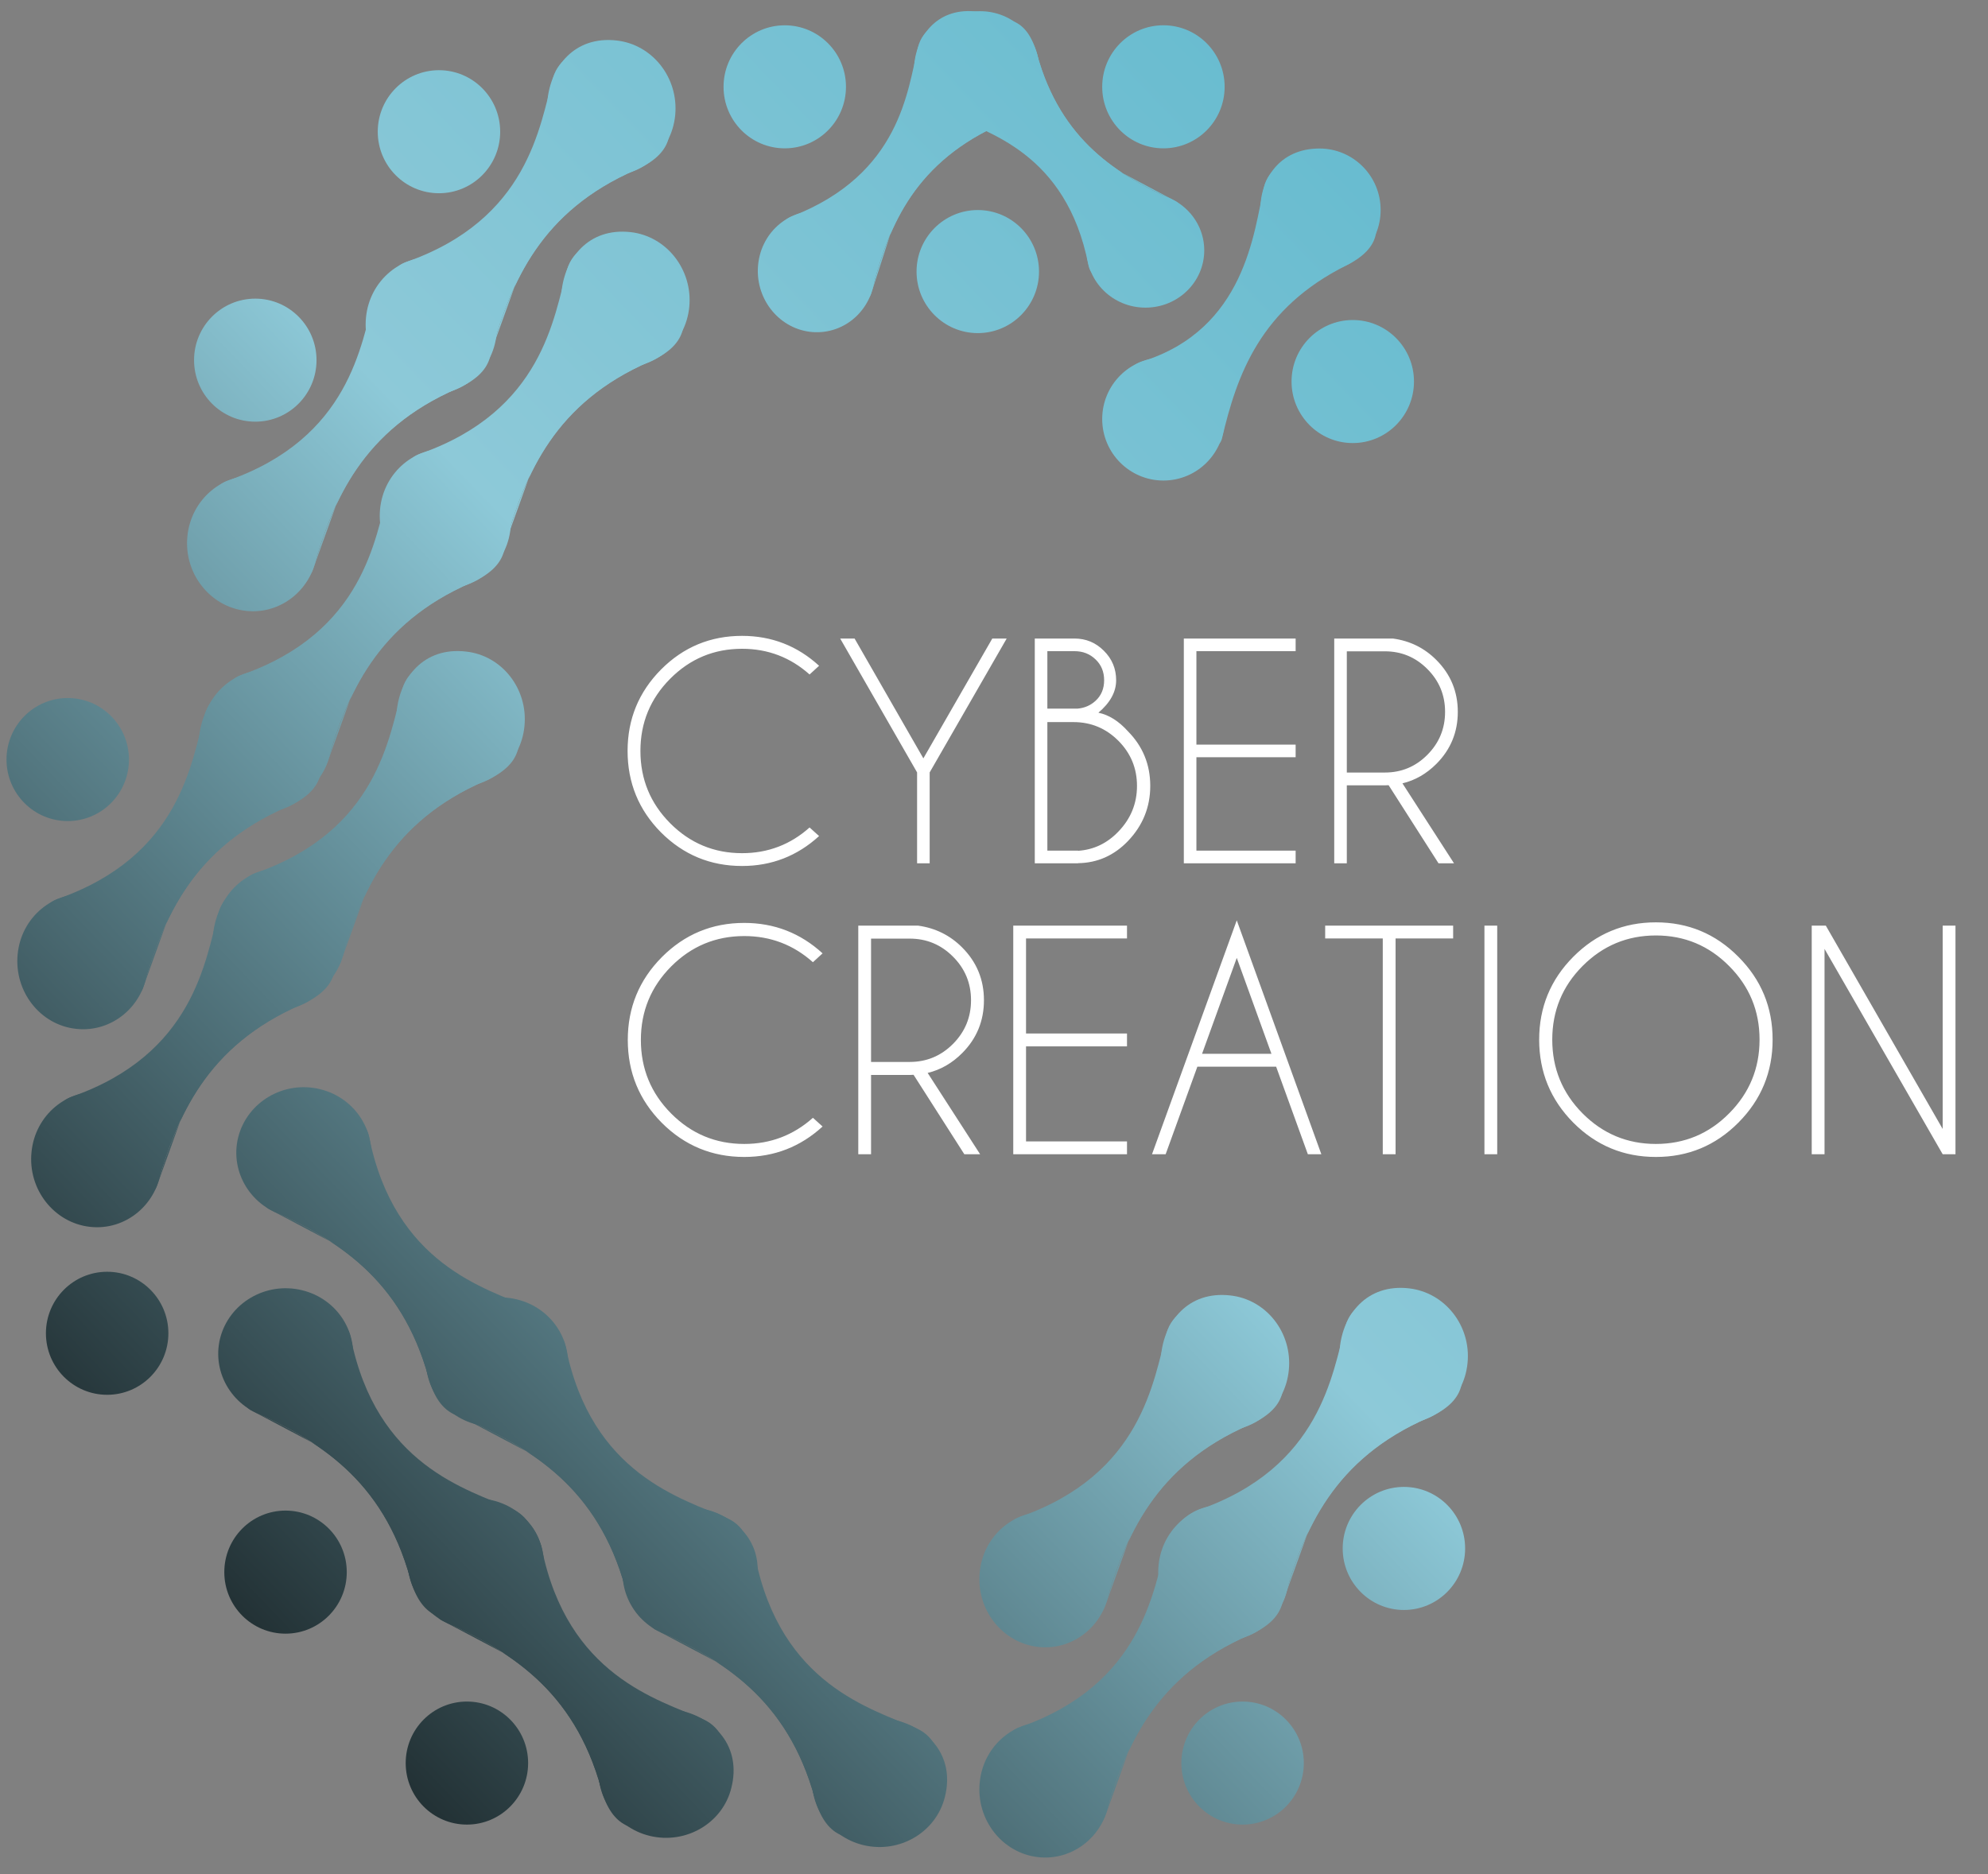 <svg width="70" height="66" viewBox="0 0 70 66" fill="none" xmlns="http://www.w3.org/2000/svg">
<rect x="0" y="0" width="70" height="66" fill="#808080" stroke="none"/>
<path d="M48.614 7.397C48.614 8.593 47.648 9.564 46.458 9.564C43.726 9.564 43.646 5.23 46.458 5.23C47.648 5.23 48.614 6.196 48.614 7.397Z" fill="url(#paint0_linear)"/>
<path d="M40.965 16.923C42.156 16.923 43.121 15.953 43.121 14.757C43.121 13.56 42.156 12.59 40.965 12.59C39.775 12.59 38.81 13.56 38.81 14.757C38.81 15.953 39.775 16.923 40.965 16.923Z" fill="url(#paint1_linear)"/>
<path d="M47.632 15.603C48.823 15.603 49.788 14.633 49.788 13.436C49.788 12.24 48.823 11.27 47.632 11.27C46.442 11.27 45.477 12.24 45.477 13.436C45.477 14.633 46.442 15.603 47.632 15.603Z" fill="url(#paint2_linear)"/>
<path d="M49.434 56.698C50.624 56.698 51.589 55.728 51.589 54.531C51.589 53.334 50.624 52.364 49.434 52.364C48.243 52.364 47.278 53.334 47.278 54.531C47.278 55.728 48.243 56.698 49.434 56.698Z" fill="url(#paint3_linear)"/>
<path d="M43.753 64.256C44.944 64.256 45.909 63.286 45.909 62.09C45.909 60.893 44.944 59.923 43.753 59.923C42.562 59.923 41.597 60.893 41.597 62.09C41.597 63.286 42.562 64.256 43.753 64.256Z" fill="url(#paint4_linear)"/>
<path d="M16.441 64.256C17.631 64.256 18.596 63.286 18.596 62.09C18.596 60.893 17.631 59.923 16.441 59.923C15.25 59.923 14.285 60.893 14.285 62.09C14.285 63.286 15.25 64.256 16.441 64.256Z" fill="url(#paint5_linear)"/>
<path d="M10.054 57.532C11.245 57.532 12.21 56.562 12.21 55.365C12.21 54.168 11.245 53.198 10.054 53.198C8.863 53.198 7.898 54.168 7.898 55.365C7.898 56.562 8.863 57.532 10.054 57.532Z" fill="url(#paint6_linear)"/>
<path d="M3.773 49.12C4.963 49.12 5.929 48.15 5.929 46.953C5.929 45.757 4.963 44.787 3.773 44.787C2.582 44.787 1.617 45.757 1.617 46.953C1.617 48.15 2.582 49.12 3.773 49.12Z" fill="url(#paint7_linear)"/>
<path d="M34.429 11.731C35.62 11.731 36.585 10.761 36.585 9.564C36.585 8.368 35.62 7.397 34.429 7.397C33.239 7.397 32.273 8.368 32.273 9.564C32.273 10.761 33.239 11.731 34.429 11.731Z" fill="url(#paint8_linear)"/>
<path d="M40.965 5.224C42.156 5.224 43.121 4.254 43.121 3.057C43.121 1.86 42.156 0.89 40.965 0.89C39.775 0.89 38.81 1.86 38.81 3.057C38.81 4.254 39.775 5.224 40.965 5.224Z" fill="url(#paint9_linear)"/>
<path d="M27.632 5.224C28.823 5.224 29.788 4.254 29.788 3.057C29.788 1.861 28.823 0.891 27.632 0.891C26.442 0.891 25.477 1.861 25.477 3.057C25.477 4.254 26.442 5.224 27.632 5.224Z" fill="url(#paint10_linear)"/>
<path d="M42.718 15.771C42.867 15.722 42.991 15.597 43.028 15.441C43.555 13.194 44.372 10.859 47.42 9.34C49.811 8.144 47.55 6.158 45.971 5.716C45.314 5.529 44.651 5.94 44.502 6.606C44.156 8.15 43.852 11.6 40.209 12.733C38.816 13.163 41.777 15.224 41.777 15.224L42.718 15.771Z" fill="url(#paint11_linear)"/>
<path d="M35.017 0.454C36.126 0.722 36.801 1.818 36.529 2.901C35.897 5.379 31.858 4.483 32.508 1.93C32.787 0.846 33.908 0.186 35.017 0.454Z" fill="url(#paint12_linear)"/>
<path d="M40.334 10.834C41.477 10.834 42.403 9.931 42.403 8.817C42.403 7.703 41.477 6.799 40.334 6.799C39.191 6.799 38.265 7.703 38.265 8.817C38.265 9.931 39.191 10.834 40.334 10.834Z" fill="url(#paint13_linear)"/>
<path d="M41.616 7.416C41.597 7.266 41.504 7.135 41.368 7.073C39.367 6.17 37.342 4.975 36.511 1.899C35.861 -0.517 33.563 1.177 32.838 2.54C32.541 3.107 32.782 3.779 33.377 4.041C34.758 4.651 37.546 5.386 38.32 9.315C38.599 10.722 40.904 8.175 40.904 8.175L41.616 7.416Z" fill="url(#paint14_linear)"/>
<path d="M41.37 7.073C39.369 6.171 37.362 4.975 36.513 1.899C36.123 0.48 33.565 1.177 32.84 2.541" fill="url(#paint15_linear)"/>
<path d="M36.222 2.69C36.148 3.866 35.169 4.744 34.029 4.657C31.428 4.452 31.62 0.187 34.296 0.398C35.436 0.492 36.297 1.519 36.222 2.69Z" fill="url(#paint16_linear)"/>
<path d="M30.801 9.726C30.727 10.903 29.748 11.781 28.608 11.694C27.475 11.606 26.614 10.579 26.688 9.402C26.762 8.225 27.741 7.348 28.881 7.435C30.021 7.522 30.876 8.549 30.801 9.726Z" fill="url(#paint17_linear)"/>
<path d="M30.379 10.622C30.527 10.579 30.645 10.46 30.682 10.311C31.24 8.119 32.082 5.847 35.031 4.464C37.348 3.375 35.235 1.339 33.736 0.847C33.117 0.641 32.485 1.009 32.324 1.663C31.958 3.176 31.704 6.133 27.895 7.615C26.532 8.144 29.493 10.043 29.493 10.043L30.379 10.622Z" fill="url(#paint18_linear)"/>
<path d="M30.684 10.311C31.241 8.119 32.09 5.865 35.032 4.464C36.389 3.817 35.237 1.339 33.738 0.847" fill="url(#paint19_linear)"/>
<path d="M45.381 55.651C45.257 56.959 44.123 57.905 42.86 57.762C39.961 57.438 40.332 52.688 43.318 53.024C44.588 53.161 45.511 54.338 45.381 55.651Z" fill="url(#paint20_linear)"/>
<path d="M39.075 63.291C38.951 64.599 37.817 65.545 36.553 65.402C35.289 65.259 34.367 64.082 34.497 62.775C34.62 61.467 35.754 60.52 37.018 60.664C38.282 60.807 39.198 61.984 39.075 63.291Z" fill="url(#paint21_linear)"/>
<path d="M38.567 64.281C38.734 64.238 38.864 64.113 38.914 63.945C39.62 61.517 40.642 59.02 43.987 57.582C46.614 56.455 44.334 54.101 42.68 53.497C41.998 53.242 41.274 53.634 41.075 54.35C40.611 56.019 40.215 59.319 35.909 60.826C34.367 61.367 37.6 63.596 37.6 63.596L38.567 64.281Z" fill="url(#paint22_linear)"/>
<path d="M38.921 63.939C39.627 61.511 40.656 59.032 43.995 57.575C45.537 56.903 44.342 54.095 42.688 53.491" fill="url(#paint23_linear)"/>
<path d="M51.674 47.999C51.55 49.307 50.416 50.253 49.153 50.11C46.254 49.786 46.625 45.035 49.611 45.371C50.881 45.515 51.804 46.691 51.674 47.999Z" fill="url(#paint24_linear)"/>
<path d="M45.371 55.646C45.248 56.953 44.114 57.9 42.85 57.757C41.586 57.613 40.663 56.437 40.794 55.129C40.917 53.821 42.051 52.875 43.315 53.018C44.578 53.161 45.495 54.338 45.371 55.646Z" fill="url(#paint25_linear)"/>
<path d="M44.868 56.629C45.035 56.586 45.166 56.461 45.215 56.293C45.921 53.865 46.943 51.368 50.288 49.929C52.915 48.803 50.635 46.449 48.981 45.845C48.3 45.59 47.575 45.982 47.377 46.698C46.912 48.367 46.516 51.667 42.211 53.173C40.668 53.715 43.902 55.944 43.902 55.944L44.868 56.629Z" fill="url(#paint26_linear)"/>
<path d="M45.215 56.293C45.921 53.865 46.95 51.387 50.288 49.93C51.831 49.257 50.635 46.449 48.981 45.845" fill="url(#paint27_linear)"/>
<path d="M45.381 48.249C45.257 49.557 44.123 50.503 42.86 50.36C39.961 50.036 40.332 45.285 43.318 45.621C44.588 45.758 45.511 46.935 45.381 48.249Z" fill="url(#paint28_linear)"/>
<path d="M39.075 55.888C38.951 57.196 37.817 58.142 36.553 57.999C35.289 57.855 34.367 56.679 34.497 55.371C34.62 54.064 35.754 53.117 37.018 53.26C38.275 53.404 39.198 54.58 39.075 55.888Z" fill="url(#paint29_linear)"/>
<path d="M38.567 56.878C38.734 56.834 38.864 56.71 38.914 56.542C39.62 54.113 40.642 51.617 43.987 50.178C46.614 49.051 44.334 46.698 42.68 46.094C41.998 45.839 41.274 46.231 41.075 46.947C40.611 48.615 40.215 51.916 35.909 53.422C34.367 53.964 37.6 56.193 37.6 56.193L38.567 56.878Z" fill="url(#paint30_linear)"/>
<path d="M38.921 56.536C39.627 54.108 40.656 51.63 43.995 50.173C45.537 49.5 44.342 46.692 42.688 46.088" fill="url(#paint31_linear)"/>
<path d="M2.385 28.915C3.576 28.915 4.541 27.945 4.541 26.749C4.541 25.552 3.576 24.582 2.385 24.582C1.195 24.582 0.229 25.552 0.229 26.749C0.229 27.945 1.195 28.915 2.385 28.915Z" fill="url(#paint32_linear)"/>
<path d="M8.989 14.85C10.179 14.85 11.145 13.88 11.145 12.683C11.145 11.487 10.179 10.517 8.989 10.517C7.798 10.517 6.833 11.487 6.833 12.683C6.833 13.88 7.798 14.85 8.989 14.85Z" fill="url(#paint33_linear)"/>
<path d="M15.457 6.805C16.647 6.805 17.612 5.835 17.612 4.638C17.612 3.442 16.647 2.472 15.457 2.472C14.266 2.472 13.301 3.442 13.301 4.638C13.301 5.835 14.266 6.805 15.457 6.805Z" fill="url(#paint34_linear)"/>
<path d="M23.775 4.053C23.651 5.361 22.518 6.307 21.254 6.164C18.355 5.84 18.727 1.089 21.712 1.426C22.982 1.569 23.899 2.746 23.775 4.053Z" fill="url(#paint35_linear)"/>
<path d="M17.465 11.7C17.341 13.007 16.208 13.954 14.944 13.81C13.68 13.667 12.757 12.49 12.887 11.183C13.011 9.875 14.145 8.929 15.409 9.072C16.672 9.215 17.595 10.392 17.465 11.7Z" fill="url(#paint36_linear)"/>
<path d="M16.961 12.683C17.129 12.639 17.259 12.515 17.308 12.347C18.015 9.919 19.037 7.422 22.382 5.983C25.008 4.857 22.729 2.503 21.075 1.899C20.393 1.644 19.669 2.036 19.47 2.752C19.006 4.421 18.609 7.721 14.304 9.227C12.761 9.769 15.995 11.998 15.995 11.998L16.961 12.683Z" fill="url(#paint37_linear)"/>
<path d="M17.308 12.347C18.014 9.919 19.043 7.441 22.382 5.984C23.924 5.311 22.729 2.503 21.075 1.899" fill="url(#paint38_linear)"/>
<path d="M17.486 11.755C17.363 13.062 16.229 14.009 14.965 13.866C12.066 13.542 12.438 8.791 15.424 9.127C16.687 9.271 17.61 10.447 17.486 11.755Z" fill="url(#paint39_linear)"/>
<path d="M11.176 19.402C11.052 20.709 9.919 21.656 8.655 21.512C7.391 21.369 6.468 20.192 6.598 18.885C6.728 17.577 7.856 16.631 9.119 16.774C10.383 16.917 11.3 18.094 11.176 19.402Z" fill="url(#paint40_linear)"/>
<path d="M10.672 20.385C10.839 20.341 10.97 20.217 11.019 20.049C11.725 17.62 12.747 15.123 16.093 13.685C18.719 12.558 16.439 10.205 14.785 9.601C14.104 9.345 13.379 9.738 13.181 10.454C12.716 12.122 12.32 15.422 8.015 16.929C6.472 17.471 9.706 19.7 9.706 19.7L10.672 20.385Z" fill="url(#paint41_linear)"/>
<path d="M11.02 20.049C11.726 17.621 12.754 15.143 16.093 13.686C17.636 13.014 16.44 10.206 14.786 9.602" fill="url(#paint42_linear)"/>
<path d="M24.271 10.803C24.147 12.11 23.013 13.057 21.749 12.914C18.85 12.59 19.222 7.839 22.208 8.175C23.471 8.318 24.395 9.495 24.271 10.803Z" fill="url(#paint43_linear)"/>
<path d="M17.96 18.448C17.836 19.756 16.703 20.703 15.439 20.559C14.175 20.416 13.258 19.239 13.382 17.932C13.506 16.624 14.64 15.678 15.903 15.821C17.167 15.958 18.09 17.135 17.96 18.448Z" fill="url(#paint44_linear)"/>
<path d="M17.457 19.433C17.624 19.389 17.754 19.265 17.804 19.096C18.51 16.668 19.532 14.171 22.877 12.733C25.504 11.606 23.224 9.252 21.57 8.648C20.889 8.393 20.164 8.785 19.965 9.501C19.501 11.17 19.105 14.47 14.799 15.977C13.257 16.519 16.49 18.748 16.49 18.748L17.457 19.433Z" fill="url(#paint45_linear)"/>
<path d="M17.805 19.096C18.511 16.668 19.539 14.19 22.878 12.733C24.421 12.06 23.225 9.252 21.571 8.648" fill="url(#paint46_linear)"/>
<path d="M17.979 18.592C17.855 19.899 16.721 20.846 15.457 20.703C12.558 20.379 12.93 15.628 15.916 15.964C17.186 16.108 18.109 17.284 17.979 18.592Z" fill="url(#paint47_linear)"/>
<path d="M11.672 26.238C11.548 27.545 10.415 28.491 9.151 28.348C7.887 28.205 6.964 27.028 7.094 25.721C7.218 24.413 8.352 23.467 9.616 23.61C10.879 23.753 11.796 24.93 11.672 26.238Z" fill="url(#paint48_linear)"/>
<path d="M11.164 27.222C11.332 27.178 11.462 27.054 11.511 26.886C12.217 24.457 13.24 21.96 16.585 20.522C19.211 19.395 16.932 17.041 15.278 16.438C14.596 16.182 13.871 16.575 13.673 17.291C13.209 18.959 12.812 22.259 8.507 23.766C6.964 24.308 10.198 26.537 10.198 26.537L11.164 27.222Z" fill="url(#paint49_linear)"/>
<path d="M11.516 26.885C12.222 24.457 13.251 21.979 16.589 20.522C18.132 19.85 16.936 17.041 15.282 16.438" fill="url(#paint50_linear)"/>
<path d="M11.509 26.481C11.386 27.788 10.252 28.735 8.988 28.592C6.089 28.268 6.461 23.517 9.447 23.854C10.71 23.99 11.633 25.167 11.509 26.481Z" fill="url(#paint51_linear)"/>
<path d="M5.198 34.121C5.075 35.429 3.941 36.375 2.677 36.232C1.414 36.095 0.497 34.918 0.621 33.61C0.744 32.303 1.878 31.357 3.142 31.5C4.406 31.643 5.329 32.813 5.198 34.121Z" fill="url(#paint52_linear)"/>
<path d="M4.695 35.111C4.863 35.067 4.993 34.943 5.042 34.775C5.749 32.346 6.771 29.849 10.116 28.411C12.742 27.284 10.463 24.931 8.809 24.327C8.127 24.071 7.403 24.464 7.204 25.18C6.74 26.848 6.343 30.148 2.038 31.655C0.495 32.197 3.729 34.426 3.729 34.426L4.695 35.111Z" fill="url(#paint53_linear)"/>
<path d="M5.042 34.769C5.748 32.34 6.777 29.862 10.116 28.405C11.658 27.733 10.463 24.924 8.809 24.321" fill="url(#paint54_linear)"/>
<path d="M18.467 25.572C18.343 26.88 17.209 27.826 15.945 27.683C13.046 27.359 13.418 22.608 16.404 22.945C17.674 23.081 18.597 24.258 18.467 25.572Z" fill="url(#paint55_linear)"/>
<path d="M12.16 33.218C12.036 34.525 10.902 35.472 9.639 35.329C8.375 35.185 7.452 34.009 7.582 32.701C7.706 31.393 8.84 30.447 10.103 30.59C11.367 30.733 12.284 31.904 12.16 33.218Z" fill="url(#paint56_linear)"/>
<path d="M11.656 34.202C11.824 34.159 11.954 34.034 12.003 33.866C12.71 31.438 13.732 28.941 17.077 27.503C19.703 26.376 17.424 24.022 15.77 23.418C15.088 23.163 14.364 23.555 14.165 24.271C13.701 25.94 13.304 29.24 8.999 30.747C7.457 31.288 10.69 33.517 10.69 33.517L11.656 34.202Z" fill="url(#paint57_linear)"/>
<path d="M12.004 33.859C12.71 31.431 13.738 28.953 17.077 27.496C18.62 26.823 17.424 24.015 15.77 23.411" fill="url(#paint58_linear)"/>
<path d="M11.999 33.448C11.875 34.756 10.742 35.702 9.478 35.559C6.579 35.235 6.95 30.485 9.936 30.821C11.2 30.964 12.123 32.141 11.999 33.448Z" fill="url(#paint59_linear)"/>
<path d="M5.687 41.094C5.563 42.402 4.429 43.349 3.166 43.205C1.902 43.062 0.979 41.885 1.109 40.578C1.233 39.27 2.367 38.324 3.63 38.467C4.894 38.61 5.817 39.787 5.687 41.094Z" fill="url(#paint60_linear)"/>
<path d="M5.184 42.078C5.351 42.035 5.481 41.91 5.531 41.742C6.237 39.314 7.259 36.817 10.604 35.379C13.231 34.252 10.951 31.898 9.297 31.294C8.616 31.039 7.891 31.431 7.693 32.147C7.228 33.816 6.832 37.116 2.526 38.623C0.984 39.164 4.217 41.393 4.217 41.393L5.184 42.078Z" fill="url(#paint61_linear)"/>
<path d="M5.532 41.742C6.238 39.314 7.266 36.836 10.605 35.379C12.148 34.706 10.952 31.898 9.298 31.294" fill="url(#paint62_linear)"/>
<path d="M16.805 50.172C15.535 49.867 14.754 48.616 15.064 47.377C15.783 44.538 20.41 45.553 19.673 48.479C19.363 49.718 18.075 50.478 16.805 50.172Z" fill="url(#paint63_linear)"/>
<path d="M10.129 42.844C8.859 42.539 8.078 41.287 8.388 40.048C8.704 38.809 9.986 38.049 11.262 38.355C12.532 38.66 13.313 39.911 13.003 41.15C12.687 42.395 11.405 43.149 10.129 42.844Z" fill="url(#paint64_linear)"/>
<path d="M9.23 42.209C9.255 42.377 9.354 42.533 9.515 42.601C11.813 43.635 14.136 44.992 15.09 48.516C15.84 51.281 18.472 49.338 19.296 47.775C19.637 47.128 19.358 46.356 18.677 46.063C17.091 45.372 13.901 44.525 12.996 40.036C12.674 38.423 10.035 41.343 10.035 41.343L9.23 42.209Z" fill="url(#paint65_linear)"/>
<path d="M9.515 42.601C11.813 43.635 14.118 44.998 15.091 48.516C15.543 50.141 18.473 49.338 19.297 47.775" fill="url(#paint66_linear)"/>
<path d="M23.73 57.576C22.46 57.271 21.68 56.019 21.99 54.78C22.708 51.941 27.336 52.956 26.599 55.882C26.289 57.121 25 57.881 23.73 57.576Z" fill="url(#paint67_linear)"/>
<path d="M17.058 50.247C15.789 49.942 15.008 48.691 15.318 47.451C15.628 46.212 16.916 45.453 18.192 45.758C19.468 46.063 20.243 47.314 19.933 48.553C19.617 49.792 18.328 50.552 17.058 50.247Z" fill="url(#paint68_linear)"/>
<path d="M16.156 49.612C16.18 49.78 16.28 49.936 16.441 50.004C18.739 51.038 21.062 52.395 22.016 55.919C22.765 58.684 25.398 56.741 26.222 55.178C26.563 54.531 26.284 53.759 25.603 53.466C24.017 52.775 20.826 51.928 19.922 47.439C19.6 45.826 16.961 48.747 16.961 48.747L16.156 49.612Z" fill="url(#paint69_linear)"/>
<path d="M16.441 50.004C18.739 51.038 21.044 52.402 22.016 55.919C22.468 57.545 25.399 56.741 26.223 55.178" fill="url(#paint70_linear)"/>
<path d="M30.402 64.979C29.132 64.674 28.352 63.422 28.662 62.184C29.38 59.344 34.008 60.359 33.27 63.286C32.961 64.525 31.678 65.284 30.402 64.979Z" fill="url(#paint71_linear)"/>
<path d="M23.73 57.65C22.46 57.345 21.68 56.094 21.99 54.855C22.306 53.616 23.588 52.856 24.864 53.161C26.134 53.466 26.915 54.718 26.605 55.957C26.295 57.196 25 57.956 23.73 57.65Z" fill="url(#paint72_linear)"/>
<path d="M22.828 57.015C22.852 57.184 22.951 57.339 23.113 57.408C25.411 58.441 27.734 59.799 28.688 63.323C29.437 66.087 32.07 64.145 32.894 62.582C33.235 61.934 32.956 61.162 32.275 60.87C30.689 60.178 27.498 59.332 26.594 54.842C26.272 53.23 23.633 56.15 23.633 56.15L22.828 57.015Z" fill="url(#paint73_linear)"/>
<path d="M23.113 57.407C25.412 58.441 27.716 59.804 28.689 63.322C29.141 64.947 32.071 64.144 32.895 62.581" fill="url(#paint74_linear)"/>
<path d="M16.164 57.252C14.894 56.947 14.114 55.695 14.423 54.456C15.142 51.617 19.769 52.632 19.032 55.558C18.722 56.797 17.44 57.557 16.164 57.252Z" fill="url(#paint75_linear)"/>
<path d="M9.492 49.924C8.222 49.619 7.442 48.367 7.751 47.128C8.067 45.889 9.35 45.13 10.626 45.435C11.902 45.74 12.676 46.991 12.367 48.23C12.05 49.469 10.762 50.229 9.492 49.924Z" fill="url(#paint76_linear)"/>
<path d="M8.586 49.289C8.611 49.457 8.71 49.612 8.871 49.681C11.169 50.714 13.492 52.072 14.446 55.596C15.196 58.36 17.829 56.418 18.652 54.855C18.993 54.207 18.714 53.435 18.033 53.143C16.447 52.452 13.257 51.605 12.352 47.115C12.03 45.503 9.391 48.423 9.391 48.423L8.586 49.289Z" fill="url(#paint77_linear)"/>
<path d="M8.871 49.681C11.169 50.714 13.473 52.078 14.446 55.596C14.898 57.221 17.828 56.418 18.652 54.855" fill="url(#paint78_linear)"/>
<path d="M22.884 64.655C21.614 64.35 20.833 63.099 21.143 61.859C21.861 59.02 26.489 60.035 25.752 62.962C25.448 64.201 24.16 64.96 22.884 64.655Z" fill="url(#paint79_linear)"/>
<path d="M16.212 57.326C14.942 57.021 14.161 55.77 14.471 54.531C14.787 53.292 16.069 52.532 17.345 52.837C18.615 53.142 19.396 54.394 19.086 55.633C18.77 56.872 17.488 57.632 16.212 57.326Z" fill="url(#paint80_linear)"/>
<path d="M15.309 56.692C15.333 56.86 15.432 57.016 15.594 57.084C17.892 58.118 20.215 59.475 21.169 62.999C21.918 65.764 24.551 63.821 25.375 62.258C25.716 61.611 25.437 60.839 24.756 60.546C23.17 59.855 19.979 59.008 19.075 54.519C18.753 52.906 16.114 55.826 16.114 55.826L15.309 56.692Z" fill="url(#paint81_linear)"/>
<path d="M15.598 57.084C17.897 58.118 20.201 59.481 21.174 62.999C21.626 64.624 24.556 63.821 25.38 62.258" fill="url(#paint82_linear)"/>
<path d="M28.506 29.141L28.841 29.443C28.073 30.145 27.169 30.497 26.129 30.497C25.013 30.497 24.062 30.102 23.274 29.314C22.49 28.523 22.098 27.566 22.098 26.445C22.098 25.326 22.49 24.372 23.274 23.58C24.062 22.788 25.013 22.393 26.129 22.393C27.169 22.393 28.073 22.744 28.841 23.446L28.506 23.753C27.831 23.15 27.038 22.848 26.129 22.848C25.141 22.848 24.298 23.199 23.599 23.902C22.9 24.604 22.55 25.452 22.55 26.445C22.55 27.441 22.9 28.29 23.599 28.993C24.298 29.695 25.141 30.046 26.129 30.046C27.038 30.046 27.831 29.745 28.506 29.141ZM32.292 27.202L29.584 22.487H30.091L32.513 26.707L34.94 22.487H35.447L32.735 27.202V30.403H32.292V27.202ZM37.834 22.487C38.238 22.487 38.582 22.63 38.868 22.917C39.157 23.204 39.301 23.55 39.301 23.956C39.301 24.365 39.093 24.746 38.676 25.099C39.044 25.175 39.39 25.392 39.715 25.752C40.239 26.283 40.502 26.924 40.502 27.677C40.502 28.425 40.239 29.073 39.715 29.621C39.226 30.129 38.641 30.388 37.962 30.398V30.403H36.436V22.487H37.834ZM36.879 25.43V29.957H37.962V29.962C38.51 29.926 38.983 29.7 39.38 29.285C39.816 28.833 40.035 28.297 40.035 27.677C40.035 27.056 39.816 26.527 39.38 26.088C38.943 25.65 38.417 25.43 37.8 25.43H36.879ZM36.879 22.932V24.955H37.947C38.194 24.932 38.404 24.84 38.578 24.678C38.778 24.494 38.878 24.253 38.878 23.956C38.878 23.659 38.778 23.415 38.578 23.224C38.377 23.029 38.13 22.932 37.834 22.932H36.879ZM45.621 22.487V22.932H42.127V26.222H45.621V26.667H42.127V29.957H45.621V30.403H41.684V22.487H45.621ZM47.423 22.937V27.206H48.762C49.346 27.206 49.845 26.999 50.258 26.583C50.675 26.164 50.883 25.66 50.883 25.069C50.883 24.479 50.675 23.976 50.258 23.56C49.845 23.145 49.346 22.937 48.762 22.937H47.423ZM48.895 27.652C48.852 27.655 48.808 27.657 48.762 27.657H47.423V30.403H46.98V22.487H49.047C49.648 22.569 50.158 22.821 50.578 23.244C51.08 23.748 51.331 24.357 51.331 25.069C51.331 25.785 51.08 26.395 50.578 26.9C50.23 27.249 49.831 27.479 49.382 27.587L51.198 30.403H50.652L48.895 27.652Z" fill="white"/>
<path d="M28.624 39.365L28.964 39.672C28.183 40.387 27.264 40.744 26.206 40.744C25.071 40.744 24.103 40.343 23.302 39.541C22.504 38.736 22.105 37.763 22.105 36.623C22.105 35.486 22.504 34.514 23.302 33.709C24.103 32.904 25.071 32.502 26.206 32.502C27.264 32.502 28.183 32.859 28.964 33.574L28.624 33.886C27.936 33.272 27.13 32.965 26.206 32.965C25.201 32.965 24.343 33.322 23.632 34.036C22.922 34.751 22.566 35.613 22.566 36.623C22.566 37.636 22.922 38.5 23.632 39.214C24.343 39.929 25.201 40.286 26.206 40.286C27.13 40.286 27.936 39.979 28.624 39.365ZM30.671 33.055V37.398H32.033C32.627 37.398 33.134 37.186 33.555 36.764C33.979 36.338 34.191 35.825 34.191 35.224C34.191 34.623 33.979 34.112 33.555 33.689C33.134 33.267 32.627 33.055 32.033 33.055H30.671ZM32.168 37.851C32.125 37.854 32.08 37.856 32.033 37.856H30.671V40.648H30.221V32.597H32.323C32.934 32.681 33.453 32.938 33.88 33.367C34.391 33.88 34.646 34.499 34.646 35.224C34.646 35.952 34.391 36.573 33.88 37.086C33.527 37.441 33.121 37.675 32.664 37.785L34.511 40.648H33.955L32.168 37.851ZM39.683 32.597V33.05H36.128V36.396H39.683V36.849H36.128V40.196H39.683V40.648H35.678V32.597H39.683ZM44.769 37.111L43.548 33.734L42.326 37.111H44.769ZM44.934 37.564H42.161L41.044 40.648H40.564L43.548 32.411L46.526 40.648H46.051L44.934 37.564ZM49.14 33.05V40.648H48.689V33.05H46.661V32.597H51.167V33.05H49.14ZM52.719 32.597V40.648H52.269V32.597H52.719ZM58.306 32.482C59.441 32.482 60.409 32.886 61.21 33.694C62.014 34.499 62.416 35.472 62.416 36.613C62.416 37.753 62.014 38.728 61.21 39.536C60.409 40.342 59.441 40.744 58.306 40.744C57.171 40.744 56.202 40.342 55.398 39.536C54.597 38.728 54.196 37.753 54.196 36.613C54.196 35.472 54.597 34.499 55.398 33.694C56.202 32.886 57.171 32.482 58.306 32.482ZM58.306 32.944C57.298 32.944 56.437 33.303 55.723 34.021C55.012 34.736 54.657 35.6 54.657 36.613C54.657 37.626 55.012 38.491 55.723 39.209C56.437 39.927 57.298 40.286 58.306 40.286C59.314 40.286 60.174 39.927 60.885 39.209C61.599 38.491 61.956 37.626 61.956 36.613C61.956 35.6 61.599 34.736 60.885 34.021C60.174 33.303 59.314 32.944 58.306 32.944ZM63.793 32.597H64.289L68.404 39.758V32.597H68.855V40.648H68.404L64.244 33.417V40.648H63.793V32.597Z" fill="white"/>
<defs>
<linearGradient id="paint0_linear" x1="59.503" y1="-5.303" x2="-5.92" y2="57.694" gradientUnits="userSpaceOnUse">
<stop stop-color="#55B5CB"/>
<stop offset="0.51" stop-color="#8DC9D8"/>
<stop offset="1"/>
</linearGradient>
<linearGradient id="paint1_linear" x1="60.511" y1="-4.259" x2="-4.912" y2="58.739" gradientUnits="userSpaceOnUse">
<stop stop-color="#55B5CB"/>
<stop offset="0.51" stop-color="#8DC9D8"/>
<stop offset="1"/>
</linearGradient>
<linearGradient id="paint2_linear" x1="63.084" y1="-1.589" x2="-2.339" y2="61.409" gradientUnits="userSpaceOnUse">
<stop stop-color="#55B5CB"/>
<stop offset="0.51" stop-color="#8DC9D8"/>
<stop offset="1"/>
</linearGradient>
<linearGradient id="paint3_linear" x1="84.38" y1="20.529" x2="18.958" y2="83.527" gradientUnits="userSpaceOnUse">
<stop stop-color="#55B5CB"/>
<stop offset="0.51" stop-color="#8DC9D8"/>
<stop offset="1"/>
</linearGradient>
<linearGradient id="paint4_linear" x1="85.394" y1="21.582" x2="19.971" y2="84.58" gradientUnits="userSpaceOnUse">
<stop stop-color="#55B5CB"/>
<stop offset="0.51" stop-color="#8DC9D8"/>
<stop offset="1"/>
</linearGradient>
<linearGradient id="paint5_linear" x1="72.184" y1="7.863" x2="6.761" y2="70.861" gradientUnits="userSpaceOnUse">
<stop stop-color="#55B5CB"/>
<stop offset="0.51" stop-color="#8DC9D8"/>
<stop offset="1"/>
</linearGradient>
<linearGradient id="paint6_linear" x1="65.752" y1="1.183" x2="0.329" y2="64.181" gradientUnits="userSpaceOnUse">
<stop stop-color="#55B5CB"/>
<stop offset="0.51" stop-color="#8DC9D8"/>
<stop offset="1"/>
</linearGradient>
<linearGradient id="paint7_linear" x1="58.53" y1="-6.316" x2="-6.892" y2="56.682" gradientUnits="userSpaceOnUse">
<stop stop-color="#55B5CB"/>
<stop offset="0.51" stop-color="#8DC9D8"/>
<stop offset="1"/>
</linearGradient>
<linearGradient id="paint8_linear" x1="54.768" y1="-10.221" x2="-10.655" y2="52.777" gradientUnits="userSpaceOnUse">
<stop stop-color="#55B5CB"/>
<stop offset="0.51" stop-color="#8DC9D8"/>
<stop offset="1"/>
</linearGradient>
<linearGradient id="paint9_linear" x1="54.696" y1="-10.297" x2="-10.726" y2="52.701" gradientUnits="userSpaceOnUse">
<stop stop-color="#55B5CB"/>
<stop offset="0.51" stop-color="#8DC9D8"/>
<stop offset="1"/>
</linearGradient>
<linearGradient id="paint10_linear" x1="48.245" y1="-16.994" x2="-17.177" y2="46.004" gradientUnits="userSpaceOnUse">
<stop stop-color="#55B5CB"/>
<stop offset="0.51" stop-color="#8DC9D8"/>
<stop offset="1"/>
</linearGradient>
<linearGradient id="paint11_linear" x1="59.962" y1="-4.829" x2="-5.461" y2="58.169" gradientUnits="userSpaceOnUse">
<stop stop-color="#55B5CB"/>
<stop offset="0.51" stop-color="#8DC9D8"/>
<stop offset="1"/>
</linearGradient>
<linearGradient id="paint12_linear" x1="51.259" y1="-13.866" x2="-14.164" y2="49.132" gradientUnits="userSpaceOnUse">
<stop stop-color="#55B5CB"/>
<stop offset="0.51" stop-color="#8DC9D8"/>
<stop offset="1"/>
</linearGradient>
<linearGradient id="paint13_linear" x1="57.253" y1="-7.642" x2="-8.169" y2="55.356" gradientUnits="userSpaceOnUse">
<stop stop-color="#55B5CB"/>
<stop offset="0.51" stop-color="#8DC9D8"/>
<stop offset="1"/>
</linearGradient>
<linearGradient id="paint14_linear" x1="53.803" y1="-11.225" x2="-11.619" y2="51.773" gradientUnits="userSpaceOnUse">
<stop stop-color="#55B5CB"/>
<stop offset="0.51" stop-color="#8DC9D8"/>
<stop offset="1"/>
</linearGradient>
<linearGradient id="paint15_linear" x1="53.664" y1="-11.371" x2="-11.758" y2="51.627" gradientUnits="userSpaceOnUse">
<stop stop-color="#55B5CB"/>
<stop offset="0.51" stop-color="#8DC9D8"/>
<stop offset="1"/>
</linearGradient>
<linearGradient id="paint16_linear" x1="51.143" y1="-13.989" x2="-14.279" y2="49.008" gradientUnits="userSpaceOnUse">
<stop stop-color="#55B5CB"/>
<stop offset="0.51" stop-color="#8DC9D8"/>
<stop offset="1"/>
</linearGradient>
<linearGradient id="paint17_linear" x1="52.021" y1="-13.077" x2="-13.402" y2="49.921" gradientUnits="userSpaceOnUse">
<stop stop-color="#55B5CB"/>
<stop offset="0.51" stop-color="#8DC9D8"/>
<stop offset="1"/>
</linearGradient>
<linearGradient id="paint18_linear" x1="51.532" y1="-13.583" x2="-13.89" y2="49.415" gradientUnits="userSpaceOnUse">
<stop stop-color="#55B5CB"/>
<stop offset="0.51" stop-color="#8DC9D8"/>
<stop offset="1"/>
</linearGradient>
<linearGradient id="paint19_linear" x1="51.714" y1="-13.395" x2="-13.708" y2="49.602" gradientUnits="userSpaceOnUse">
<stop stop-color="#55B5CB"/>
<stop offset="0.51" stop-color="#8DC9D8"/>
<stop offset="1"/>
</linearGradient>
<linearGradient id="paint20_linear" x1="81.742" y1="17.791" x2="16.32" y2="80.788" gradientUnits="userSpaceOnUse">
<stop stop-color="#55B5CB"/>
<stop offset="0.51" stop-color="#8DC9D8"/>
<stop offset="1"/>
</linearGradient>
<linearGradient id="paint21_linear" x1="82.492" y1="18.569" x2="17.069" y2="81.567" gradientUnits="userSpaceOnUse">
<stop stop-color="#55B5CB"/>
<stop offset="0.51" stop-color="#8DC9D8"/>
<stop offset="1"/>
</linearGradient>
<linearGradient id="paint22_linear" x1="82.07" y1="18.131" x2="16.647" y2="81.129" gradientUnits="userSpaceOnUse">
<stop stop-color="#55B5CB"/>
<stop offset="0.51" stop-color="#8DC9D8"/>
<stop offset="1"/>
</linearGradient>
<linearGradient id="paint23_linear" x1="82.288" y1="18.357" x2="16.866" y2="81.354" gradientUnits="userSpaceOnUse">
<stop stop-color="#55B5CB"/>
<stop offset="0.51" stop-color="#8DC9D8"/>
<stop offset="1"/>
</linearGradient>
<linearGradient id="paint24_linear" x1="80.984" y1="17.004" x2="15.562" y2="80.003" gradientUnits="userSpaceOnUse">
<stop stop-color="#55B5CB"/>
<stop offset="0.51" stop-color="#8DC9D8"/>
<stop offset="1"/>
</linearGradient>
<linearGradient id="paint25_linear" x1="81.737" y1="17.784" x2="16.315" y2="80.782" gradientUnits="userSpaceOnUse">
<stop stop-color="#55B5CB"/>
<stop offset="0.51" stop-color="#8DC9D8"/>
<stop offset="1"/>
</linearGradient>
<linearGradient id="paint26_linear" x1="81.314" y1="17.345" x2="15.892" y2="80.343" gradientUnits="userSpaceOnUse">
<stop stop-color="#55B5CB"/>
<stop offset="0.51" stop-color="#8DC9D8"/>
<stop offset="1"/>
</linearGradient>
<linearGradient id="paint27_linear" x1="81.531" y1="17.571" x2="16.109" y2="80.569" gradientUnits="userSpaceOnUse">
<stop stop-color="#55B5CB"/>
<stop offset="0.51" stop-color="#8DC9D8"/>
<stop offset="1"/>
</linearGradient>
<linearGradient id="paint28_linear" x1="78.062" y1="13.969" x2="12.639" y2="76.967" gradientUnits="userSpaceOnUse">
<stop stop-color="#55B5CB"/>
<stop offset="0.51" stop-color="#8DC9D8"/>
<stop offset="1"/>
</linearGradient>
<linearGradient id="paint29_linear" x1="78.811" y1="14.747" x2="13.388" y2="77.745" gradientUnits="userSpaceOnUse">
<stop stop-color="#55B5CB"/>
<stop offset="0.51" stop-color="#8DC9D8"/>
<stop offset="1"/>
</linearGradient>
<linearGradient id="paint30_linear" x1="78.389" y1="14.309" x2="12.967" y2="77.306" gradientUnits="userSpaceOnUse">
<stop stop-color="#55B5CB"/>
<stop offset="0.51" stop-color="#8DC9D8"/>
<stop offset="1"/>
</linearGradient>
<linearGradient id="paint31_linear" x1="78.608" y1="14.535" x2="13.185" y2="77.532" gradientUnits="userSpaceOnUse">
<stop stop-color="#55B5CB"/>
<stop offset="0.51" stop-color="#8DC9D8"/>
<stop offset="1"/>
</linearGradient>
<linearGradient id="paint32_linear" x1="47.815" y1="-17.444" x2="-17.608" y2="45.554" gradientUnits="userSpaceOnUse">
<stop stop-color="#55B5CB"/>
<stop offset="0.51" stop-color="#8DC9D8"/>
<stop offset="1"/>
</linearGradient>
<linearGradient id="paint33_linear" x1="44.016" y1="-21.389" x2="-21.407" y2="41.609" gradientUnits="userSpaceOnUse">
<stop stop-color="#55B5CB"/>
<stop offset="0.51" stop-color="#8DC9D8"/>
<stop offset="1"/>
</linearGradient>
<linearGradient id="paint34_linear" x1="43.142" y1="-22.297" x2="-22.28" y2="40.701" gradientUnits="userSpaceOnUse">
<stop stop-color="#55B5CB"/>
<stop offset="0.51" stop-color="#8DC9D8"/>
<stop offset="1"/>
</linearGradient>
<linearGradient id="paint35_linear" x1="45.641" y1="-19.702" x2="-19.782" y2="43.296" gradientUnits="userSpaceOnUse">
<stop stop-color="#55B5CB"/>
<stop offset="0.51" stop-color="#8DC9D8"/>
<stop offset="1"/>
</linearGradient>
<linearGradient id="paint36_linear" x1="46.392" y1="-18.923" x2="-19.03" y2="44.075" gradientUnits="userSpaceOnUse">
<stop stop-color="#55B5CB"/>
<stop offset="0.51" stop-color="#8DC9D8"/>
<stop offset="1"/>
</linearGradient>
<linearGradient id="paint37_linear" x1="45.968" y1="-19.361" x2="-19.454" y2="43.637" gradientUnits="userSpaceOnUse">
<stop stop-color="#55B5CB"/>
<stop offset="0.51" stop-color="#8DC9D8"/>
<stop offset="1"/>
</linearGradient>
<linearGradient id="paint38_linear" x1="46.186" y1="-19.136" x2="-19.237" y2="43.862" gradientUnits="userSpaceOnUse">
<stop stop-color="#55B5CB"/>
<stop offset="0.51" stop-color="#8DC9D8"/>
<stop offset="1"/>
</linearGradient>
<linearGradient id="paint39_linear" x1="46.425" y1="-18.886" x2="-18.997" y2="44.112" gradientUnits="userSpaceOnUse">
<stop stop-color="#55B5CB"/>
<stop offset="0.51" stop-color="#8DC9D8"/>
<stop offset="1"/>
</linearGradient>
<linearGradient id="paint40_linear" x1="47.177" y1="-18.107" x2="-18.245" y2="44.891" gradientUnits="userSpaceOnUse">
<stop stop-color="#55B5CB"/>
<stop offset="0.51" stop-color="#8DC9D8"/>
<stop offset="1"/>
</linearGradient>
<linearGradient id="paint41_linear" x1="46.753" y1="-18.545" x2="-18.67" y2="44.452" gradientUnits="userSpaceOnUse">
<stop stop-color="#55B5CB"/>
<stop offset="0.51" stop-color="#8DC9D8"/>
<stop offset="1"/>
</linearGradient>
<linearGradient id="paint42_linear" x1="46.971" y1="-18.319" x2="-18.452" y2="44.679" gradientUnits="userSpaceOnUse">
<stop stop-color="#55B5CB"/>
<stop offset="0.51" stop-color="#8DC9D8"/>
<stop offset="1"/>
</linearGradient>
<linearGradient id="paint43_linear" x1="49.233" y1="-15.971" x2="-16.189" y2="47.027" gradientUnits="userSpaceOnUse">
<stop stop-color="#55B5CB"/>
<stop offset="0.51" stop-color="#8DC9D8"/>
<stop offset="1"/>
</linearGradient>
<linearGradient id="paint44_linear" x1="49.985" y1="-15.192" x2="-15.438" y2="47.806" gradientUnits="userSpaceOnUse">
<stop stop-color="#55B5CB"/>
<stop offset="0.51" stop-color="#8DC9D8"/>
<stop offset="1"/>
</linearGradient>
<linearGradient id="paint45_linear" x1="49.561" y1="-15.63" x2="-15.861" y2="47.368" gradientUnits="userSpaceOnUse">
<stop stop-color="#55B5CB"/>
<stop offset="0.51" stop-color="#8DC9D8"/>
<stop offset="1"/>
</linearGradient>
<linearGradient id="paint46_linear" x1="49.779" y1="-15.405" x2="-15.643" y2="47.593" gradientUnits="userSpaceOnUse">
<stop stop-color="#55B5CB"/>
<stop offset="0.51" stop-color="#8DC9D8"/>
<stop offset="1"/>
</linearGradient>
<linearGradient id="paint47_linear" x1="50.067" y1="-15.106" x2="-15.355" y2="47.892" gradientUnits="userSpaceOnUse">
<stop stop-color="#55B5CB"/>
<stop offset="0.51" stop-color="#8DC9D8"/>
<stop offset="1"/>
</linearGradient>
<linearGradient id="paint48_linear" x1="50.817" y1="-14.328" x2="-14.606" y2="48.67" gradientUnits="userSpaceOnUse">
<stop stop-color="#55B5CB"/>
<stop offset="0.51" stop-color="#8DC9D8"/>
<stop offset="1"/>
</linearGradient>
<linearGradient id="paint49_linear" x1="50.395" y1="-14.766" x2="-15.028" y2="48.232" gradientUnits="userSpaceOnUse">
<stop stop-color="#55B5CB"/>
<stop offset="0.51" stop-color="#8DC9D8"/>
<stop offset="1"/>
</linearGradient>
<linearGradient id="paint50_linear" x1="50.611" y1="-14.54" x2="-14.812" y2="48.458" gradientUnits="userSpaceOnUse">
<stop stop-color="#55B5CB"/>
<stop offset="0.51" stop-color="#8DC9D8"/>
<stop offset="1"/>
</linearGradient>
<linearGradient id="paint51_linear" x1="50.855" y1="-14.286" x2="-14.567" y2="48.712" gradientUnits="userSpaceOnUse">
<stop stop-color="#55B5CB"/>
<stop offset="0.51" stop-color="#8DC9D8"/>
<stop offset="1"/>
</linearGradient>
<linearGradient id="paint52_linear" x1="51.606" y1="-13.507" x2="-13.816" y2="49.491" gradientUnits="userSpaceOnUse">
<stop stop-color="#55B5CB"/>
<stop offset="0.51" stop-color="#8DC9D8"/>
<stop offset="1"/>
</linearGradient>
<linearGradient id="paint53_linear" x1="51.183" y1="-13.945" x2="-14.239" y2="49.053" gradientUnits="userSpaceOnUse">
<stop stop-color="#55B5CB"/>
<stop offset="0.51" stop-color="#8DC9D8"/>
<stop offset="1"/>
</linearGradient>
<linearGradient id="paint54_linear" x1="51.4" y1="-13.72" x2="-14.022" y2="49.278" gradientUnits="userSpaceOnUse">
<stop stop-color="#55B5CB"/>
<stop offset="0.51" stop-color="#8DC9D8"/>
<stop offset="1"/>
</linearGradient>
<linearGradient id="paint55_linear" x1="53.771" y1="-11.258" x2="-11.652" y2="51.739" gradientUnits="userSpaceOnUse">
<stop stop-color="#55B5CB"/>
<stop offset="0.51" stop-color="#8DC9D8"/>
<stop offset="1"/>
</linearGradient>
<linearGradient id="paint56_linear" x1="54.52" y1="-10.48" x2="-10.902" y2="52.518" gradientUnits="userSpaceOnUse">
<stop stop-color="#55B5CB"/>
<stop offset="0.51" stop-color="#8DC9D8"/>
<stop offset="1"/>
</linearGradient>
<linearGradient id="paint57_linear" x1="54.096" y1="-10.918" x2="-11.326" y2="52.08" gradientUnits="userSpaceOnUse">
<stop stop-color="#55B5CB"/>
<stop offset="0.51" stop-color="#8DC9D8"/>
<stop offset="1"/>
</linearGradient>
<linearGradient id="paint58_linear" x1="54.314" y1="-10.693" x2="-11.108" y2="52.305" gradientUnits="userSpaceOnUse">
<stop stop-color="#55B5CB"/>
<stop offset="0.51" stop-color="#8DC9D8"/>
<stop offset="1"/>
</linearGradient>
<linearGradient id="paint59_linear" x1="54.558" y1="-10.441" x2="-10.864" y2="52.557" gradientUnits="userSpaceOnUse">
<stop stop-color="#55B5CB"/>
<stop offset="0.51" stop-color="#8DC9D8"/>
<stop offset="1"/>
</linearGradient>
<linearGradient id="paint60_linear" x1="55.308" y1="-9.662" x2="-10.115" y2="53.336" gradientUnits="userSpaceOnUse">
<stop stop-color="#55B5CB"/>
<stop offset="0.51" stop-color="#8DC9D8"/>
<stop offset="1"/>
</linearGradient>
<linearGradient id="paint61_linear" x1="54.885" y1="-10.101" x2="-10.538" y2="52.897" gradientUnits="userSpaceOnUse">
<stop stop-color="#55B5CB"/>
<stop offset="0.51" stop-color="#8DC9D8"/>
<stop offset="1"/>
</linearGradient>
<linearGradient id="paint62_linear" x1="55.103" y1="-9.875" x2="-10.319" y2="53.123" gradientUnits="userSpaceOnUse">
<stop stop-color="#55B5CB"/>
<stop offset="0.51" stop-color="#8DC9D8"/>
<stop offset="1"/>
</linearGradient>
<linearGradient id="paint63_linear" x1="65.587" y1="1.014" x2="0.164" y2="64.012" gradientUnits="userSpaceOnUse">
<stop stop-color="#55B5CB"/>
<stop offset="0.51" stop-color="#8DC9D8"/>
<stop offset="1"/>
</linearGradient>
<linearGradient id="paint64_linear" x1="58.72" y1="-6.119" x2="-6.702" y2="56.879" gradientUnits="userSpaceOnUse">
<stop stop-color="#55B5CB"/>
<stop offset="0.51" stop-color="#8DC9D8"/>
<stop offset="1"/>
</linearGradient>
<linearGradient id="paint65_linear" x1="62.673" y1="-2.013" x2="-2.749" y2="60.985" gradientUnits="userSpaceOnUse">
<stop stop-color="#55B5CB"/>
<stop offset="0.51" stop-color="#8DC9D8"/>
<stop offset="1"/>
</linearGradient>
<linearGradient id="paint66_linear" x1="62.836" y1="-1.845" x2="-2.587" y2="61.153" gradientUnits="userSpaceOnUse">
<stop stop-color="#55B5CB"/>
<stop offset="0.51" stop-color="#8DC9D8"/>
<stop offset="1"/>
</linearGradient>
<linearGradient id="paint67_linear" x1="72.618" y1="8.316" x2="7.196" y2="71.314" gradientUnits="userSpaceOnUse">
<stop stop-color="#55B5CB"/>
<stop offset="0.51" stop-color="#8DC9D8"/>
<stop offset="1"/>
</linearGradient>
<linearGradient id="paint68_linear" x1="65.75" y1="1.184" x2="0.328" y2="64.182" gradientUnits="userSpaceOnUse">
<stop stop-color="#55B5CB"/>
<stop offset="0.51" stop-color="#8DC9D8"/>
<stop offset="1"/>
</linearGradient>
<linearGradient id="paint69_linear" x1="69.705" y1="5.289" x2="4.283" y2="68.287" gradientUnits="userSpaceOnUse">
<stop stop-color="#55B5CB"/>
<stop offset="0.51" stop-color="#8DC9D8"/>
<stop offset="1"/>
</linearGradient>
<linearGradient id="paint70_linear" x1="69.868" y1="5.458" x2="4.445" y2="68.456" gradientUnits="userSpaceOnUse">
<stop stop-color="#55B5CB"/>
<stop offset="0.51" stop-color="#8DC9D8"/>
<stop offset="1"/>
</linearGradient>
<linearGradient id="paint71_linear" x1="79.527" y1="15.491" x2="14.105" y2="78.489" gradientUnits="userSpaceOnUse">
<stop stop-color="#55B5CB"/>
<stop offset="0.51" stop-color="#8DC9D8"/>
<stop offset="1"/>
</linearGradient>
<linearGradient id="paint72_linear" x1="72.659" y1="8.359" x2="7.237" y2="71.357" gradientUnits="userSpaceOnUse">
<stop stop-color="#55B5CB"/>
<stop offset="0.51" stop-color="#8DC9D8"/>
<stop offset="1"/>
</linearGradient>
<linearGradient id="paint73_linear" x1="76.614" y1="12.464" x2="11.192" y2="75.463" gradientUnits="userSpaceOnUse">
<stop stop-color="#55B5CB"/>
<stop offset="0.51" stop-color="#8DC9D8"/>
<stop offset="1"/>
</linearGradient>
<linearGradient id="paint74_linear" x1="76.777" y1="12.633" x2="11.355" y2="75.63" gradientUnits="userSpaceOnUse">
<stop stop-color="#55B5CB"/>
<stop offset="0.51" stop-color="#8DC9D8"/>
<stop offset="1"/>
</linearGradient>
<linearGradient id="paint75_linear" x1="68.8" y1="4.347" x2="3.377" y2="67.344" gradientUnits="userSpaceOnUse">
<stop stop-color="#55B5CB"/>
<stop offset="0.51" stop-color="#8DC9D8"/>
<stop offset="1"/>
</linearGradient>
<linearGradient id="paint76_linear" x1="61.932" y1="-2.785" x2="-3.491" y2="60.213" gradientUnits="userSpaceOnUse">
<stop stop-color="#55B5CB"/>
<stop offset="0.51" stop-color="#8DC9D8"/>
<stop offset="1"/>
</linearGradient>
<linearGradient id="paint77_linear" x1="65.883" y1="1.321" x2="0.461" y2="64.318" gradientUnits="userSpaceOnUse">
<stop stop-color="#55B5CB"/>
<stop offset="0.51" stop-color="#8DC9D8"/>
<stop offset="1"/>
</linearGradient>
<linearGradient id="paint78_linear" x1="66.045" y1="1.489" x2="0.623" y2="64.487" gradientUnits="userSpaceOnUse">
<stop stop-color="#55B5CB"/>
<stop offset="0.51" stop-color="#8DC9D8"/>
<stop offset="1"/>
</linearGradient>
<linearGradient id="paint79_linear" x1="75.73" y1="11.546" x2="10.308" y2="74.544" gradientUnits="userSpaceOnUse">
<stop stop-color="#55B5CB"/>
<stop offset="0.51" stop-color="#8DC9D8"/>
<stop offset="1"/>
</linearGradient>
<linearGradient id="paint80_linear" x1="68.862" y1="4.414" x2="3.44" y2="67.412" gradientUnits="userSpaceOnUse">
<stop stop-color="#55B5CB"/>
<stop offset="0.51" stop-color="#8DC9D8"/>
<stop offset="1"/>
</linearGradient>
<linearGradient id="paint81_linear" x1="72.817" y1="8.52" x2="7.395" y2="71.518" gradientUnits="userSpaceOnUse">
<stop stop-color="#55B5CB"/>
<stop offset="0.51" stop-color="#8DC9D8"/>
<stop offset="1"/>
</linearGradient>
<linearGradient id="paint82_linear" x1="72.978" y1="8.688" x2="7.556" y2="71.686" gradientUnits="userSpaceOnUse">
<stop stop-color="#55B5CB"/>
<stop offset="0.51" stop-color="#8DC9D8"/>
<stop offset="1"/>
</linearGradient>
</defs>
</svg>
